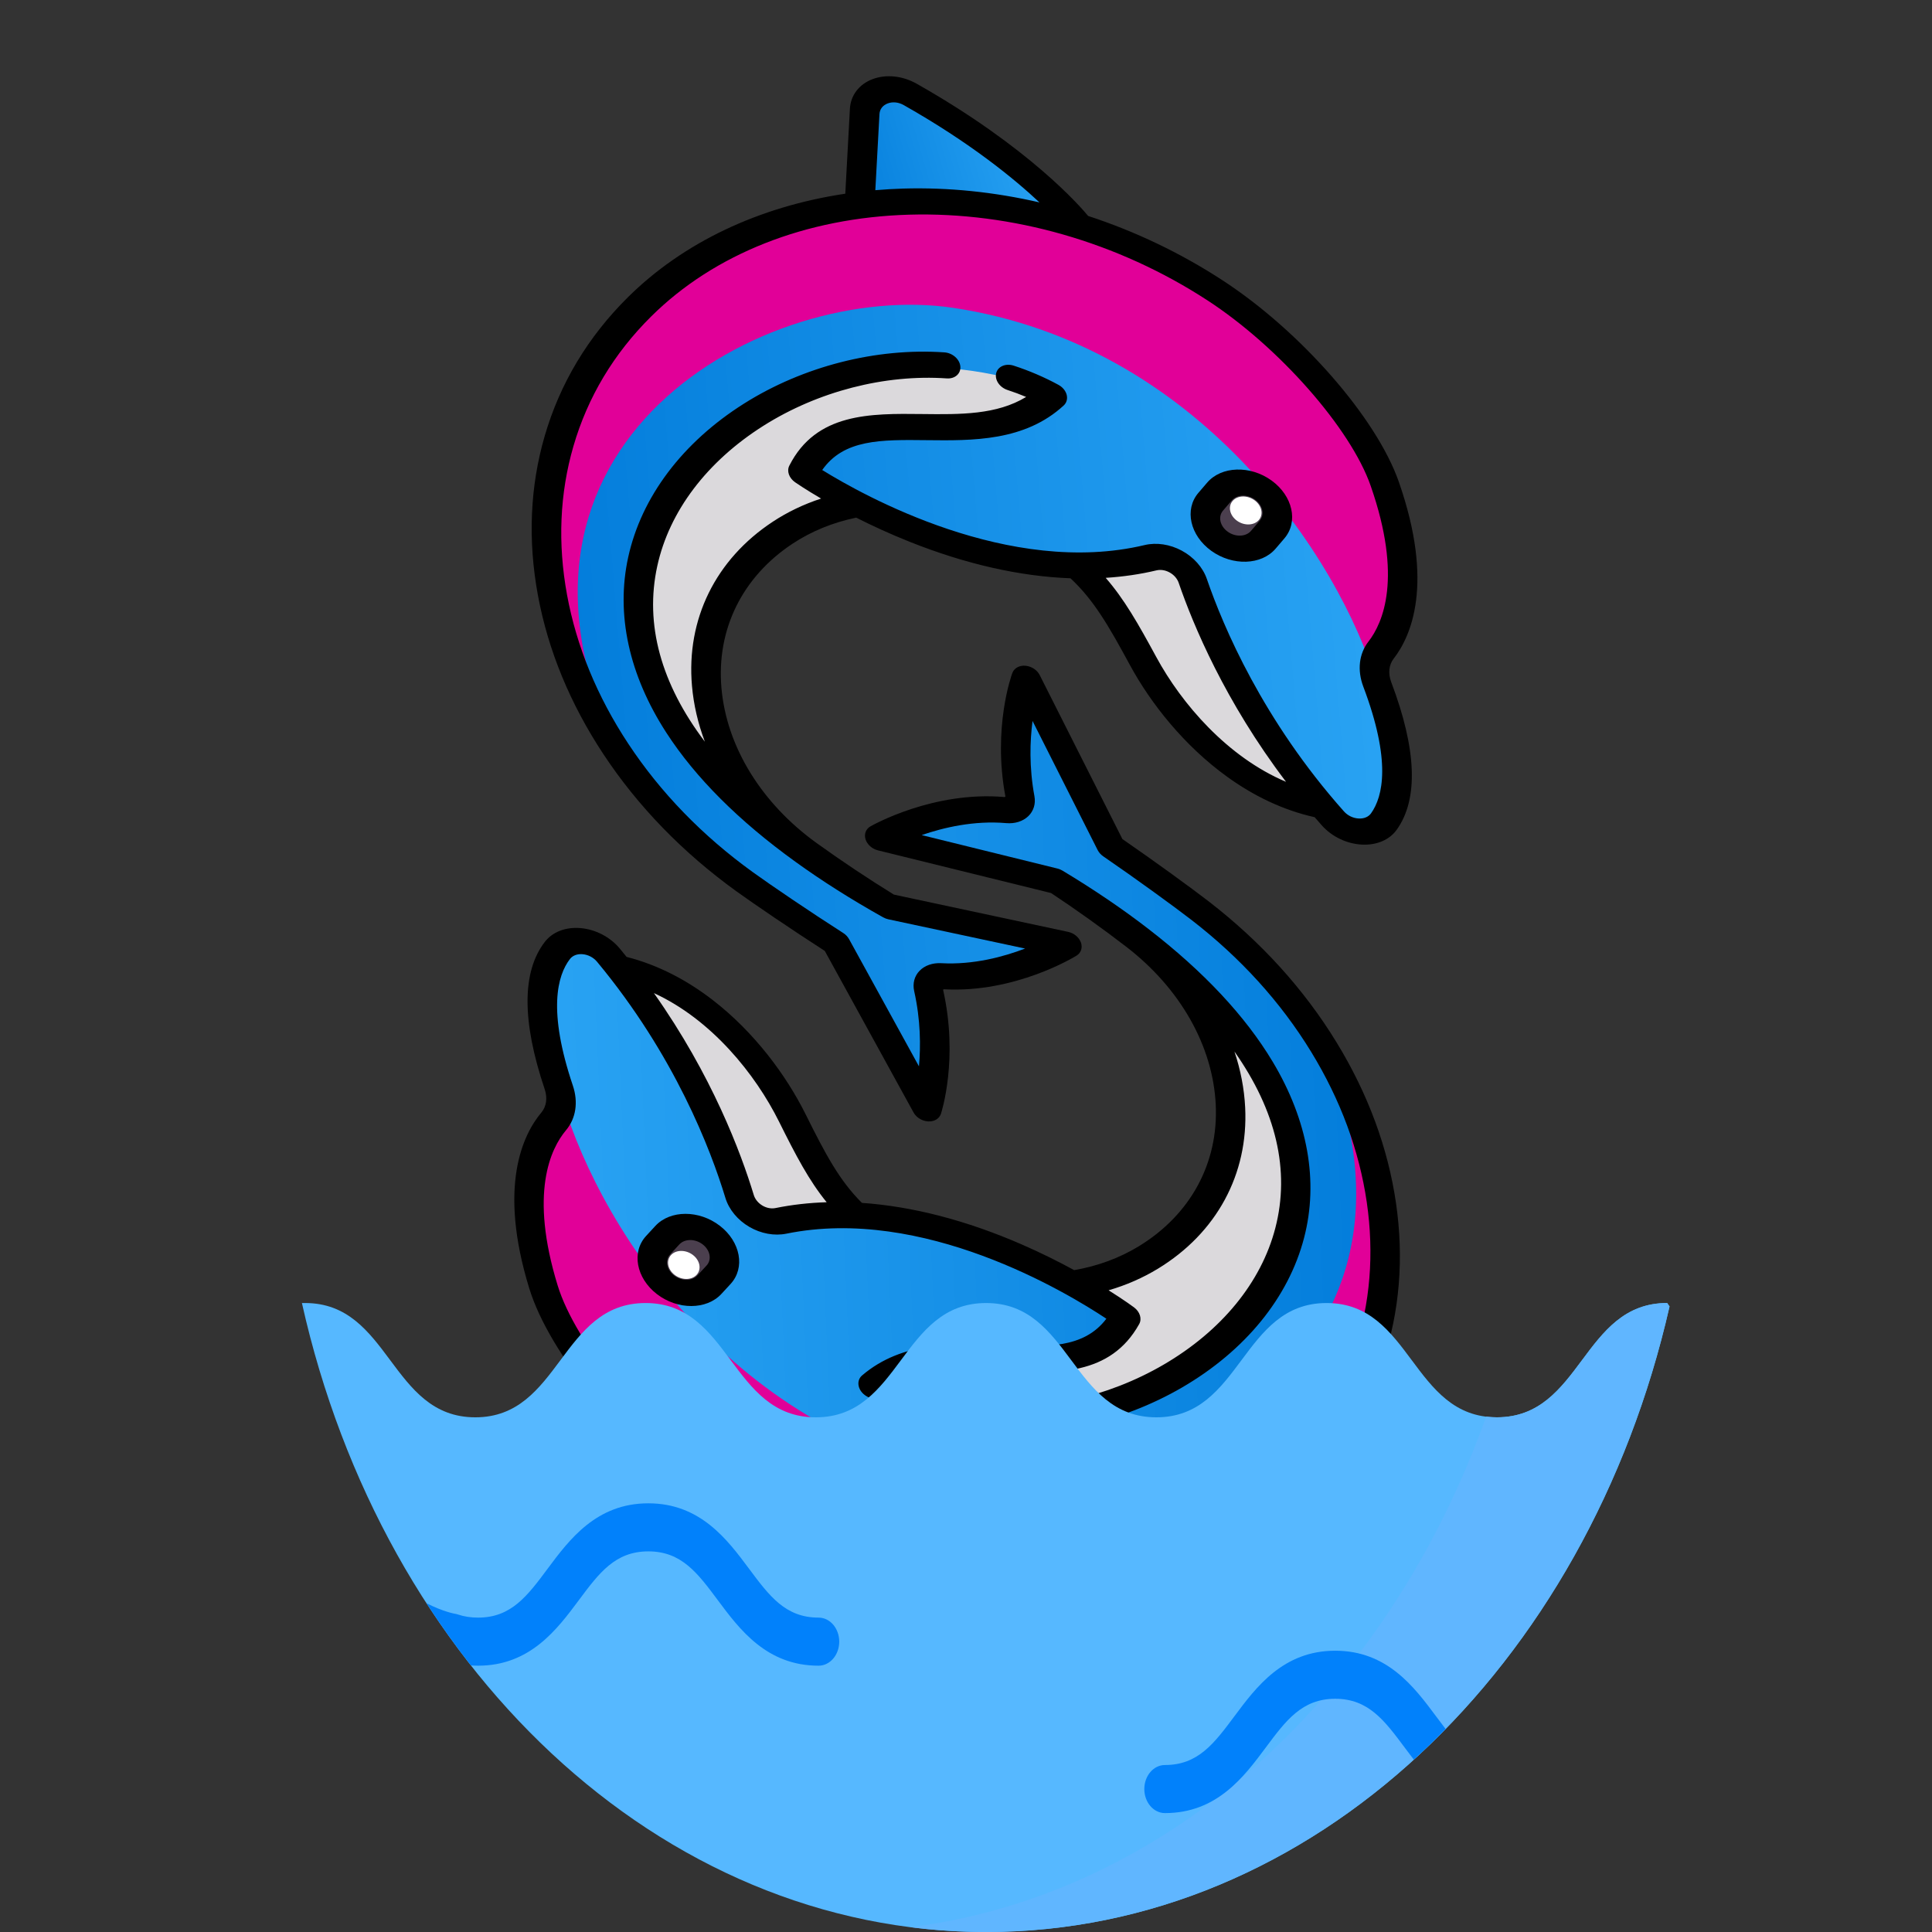 <svg width="88" height="88" viewBox="0 0 88 88" fill="none" xmlns="http://www.w3.org/2000/svg">
<rect x="0" y="0" width="88" height="88" fill="#333333" stroke="none"/>
<path d="M38.855 55.625C37.65 54.43 36.97 53.05 36.05 51.087C34.711 48.228 31.895 44.778 27.904 43.944L33.926 56.228L38.855 55.625Z" fill="#DBD9DC"/>
<path d="M45.72 77C40.172 73.817 37.951 70.36 37.951 70.36L48.414 70.751L47.828 76.29C47.745 77.181 46.646 77.531 45.72 77Z" fill="url(#paint0_linear)"/>
<path d="M58.444 67.739C52.04 73.632 40.67 73.596 32.165 67.664C29.001 65.457 25.66 61.551 24.758 58.627C23.385 54.175 24.456 51.989 25.22 51.079C25.57 50.663 25.641 50.088 25.452 49.528C24.235 45.916 24.717 44.133 25.417 43.257C25.925 42.621 27.101 42.77 27.71 43.502C31.331 47.857 33.009 52.258 33.688 54.497C33.913 55.239 34.782 55.77 35.563 55.61C40.724 54.555 46.011 56.868 48.947 58.515L49.016 58.464C50.194 58.276 51.312 57.883 52.307 57.277C57.7 53.992 57.08 46.859 51.702 42.709C50.628 41.879 49.281 40.915 48.092 40.136L40.995 38.387C40.664 38.305 40.558 37.909 40.838 37.789C41.846 37.356 43.731 36.719 45.789 36.898C46.212 36.934 46.526 36.645 46.456 36.267C46.1 34.348 46.315 32.712 46.52 31.773C46.583 31.482 47.047 31.5 47.196 31.796L50.604 38.553C52.184 39.637 53.893 40.884 54.656 41.473C64.105 48.766 65.972 60.813 58.444 67.739Z" fill="#E10098"/>
<path d="M25.417 43.258C25.925 42.622 27.101 42.771 27.71 43.503C31.331 47.858 33.009 52.259 33.688 54.498C33.913 55.24 34.782 55.771 35.563 55.611C40.724 54.556 46.011 56.87 48.947 58.516L49.016 58.465C50.194 58.277 51.312 57.884 52.307 57.278C57.699 53.993 57.08 46.86 51.702 42.71C50.628 41.88 49.281 40.916 48.091 40.137L40.995 38.388C40.664 38.306 40.558 37.91 40.838 37.79C41.846 37.357 43.731 36.72 45.789 36.899C46.212 36.936 46.526 36.646 46.456 36.268C46.1 34.349 46.315 32.714 46.52 31.774C46.583 31.484 47.047 31.501 47.196 31.797L50.604 38.554C52.184 39.638 53.893 40.885 54.656 41.474C56.936 43.234 58.77 45.273 60.142 47.448C66.539 61.79 52.619 68.793 44.118 67.243C33.108 65.234 26.998 55.481 25.452 49.529C24.235 45.917 24.716 44.134 25.417 43.258Z" fill="url(#paint1_linear)"/>
<path d="M49.432 64.282C47.041 64.759 44.461 64.714 41.919 64.026C41.434 63.895 40.961 63.716 40.504 63.5C40.143 63.328 40.055 62.895 40.344 62.712C43.828 60.511 48.964 63.568 51.134 60.219C51.219 60.089 51.159 59.9 51.001 59.796C50.611 59.537 49.836 59.035 48.859 58.471C50.038 58.284 51.312 57.884 52.307 57.278C57.699 53.993 57.08 46.859 51.702 42.709C50.628 41.88 49.281 40.915 48.091 40.137C64.821 48.06 60.81 62.012 49.432 64.282Z" fill="#DBD9DC"/>
<path d="M32.399 56.259C31.755 55.762 30.858 55.764 30.397 56.264L29.979 56.716C29.518 57.216 29.666 58.024 30.311 58.522C30.955 59.019 31.852 59.017 32.313 58.517L32.731 58.065C33.192 57.565 33.044 56.757 32.399 56.259Z" fill="#4B3F4E"/>
<path d="M31.564 57.164C31.886 57.413 31.961 57.817 31.73 58.067C31.499 58.317 31.051 58.318 30.729 58.07C30.406 57.821 30.332 57.416 30.563 57.166C30.793 56.916 31.242 56.916 31.564 57.164Z" fill="white"/>
<path d="M58.96 68.189C56.334 70.605 52.812 72.124 48.855 72.584L48.496 76.434C48.438 77.047 48.032 77.539 47.408 77.75C46.783 77.961 46.034 77.859 45.405 77.476C40.384 74.423 38.136 71.639 37.816 71.223C35.7 70.457 33.67 69.412 31.806 68.111C28.326 65.684 25.018 61.636 24.111 58.696C22.665 54.005 23.833 51.657 24.658 50.675C24.889 50.399 24.945 50.011 24.81 49.611C23.767 46.517 23.769 44.26 24.815 42.903C25.165 42.449 25.755 42.219 26.433 42.273C27.118 42.328 27.789 42.675 28.227 43.202C28.334 43.33 28.438 43.458 28.541 43.586C29.997 43.957 31.312 44.661 32.462 45.549C34.367 47.019 35.818 48.989 36.699 50.762C37.604 52.581 38.234 53.769 39.26 54.79C41.553 54.948 44.01 55.582 46.526 56.677C47.422 57.067 48.231 57.473 48.928 57.853C50.003 57.667 50.992 57.301 51.869 56.767C54.228 55.33 55.506 52.975 55.375 50.306C55.243 47.639 53.762 45.024 51.31 43.132C50.252 42.315 48.976 41.404 47.873 40.676L39.991 38.733C39.724 38.667 39.501 38.469 39.425 38.231C39.35 37.993 39.437 37.761 39.646 37.641C39.762 37.575 42.52 36.023 45.747 36.304C45.767 36.306 45.78 36.298 45.786 36.292C45.795 36.283 45.794 36.276 45.793 36.271C45.211 33.137 46.074 30.753 46.111 30.653C46.193 30.432 46.428 30.302 46.704 30.323C46.864 30.336 47.019 30.399 47.144 30.495C47.234 30.565 47.308 30.652 47.358 30.751L51.124 38.218C52.606 39.24 54.261 40.445 55.045 41.05C57.438 42.896 59.401 45.06 60.88 47.481C62.309 49.82 63.22 52.282 63.586 54.799C63.951 57.312 63.753 59.737 62.996 62.007C62.209 64.369 60.851 66.449 58.96 68.189ZM46.033 76.524C46.265 76.666 46.531 76.702 46.763 76.623C46.993 76.546 47.136 76.372 47.157 76.147L47.48 72.7C47.056 72.723 46.629 72.734 46.197 72.733C44.128 72.727 42.045 72.445 40.014 71.909C41.119 73.015 43.065 74.72 46.033 76.524ZM35.484 51.089C34.409 48.927 32.415 46.443 29.785 45.234C32.425 48.971 33.746 52.495 34.333 54.429C34.392 54.625 34.539 54.803 34.735 54.917C34.923 55.026 35.132 55.064 35.325 55.025C36.073 54.873 36.851 54.785 37.653 54.76C36.846 53.768 36.256 52.641 35.484 51.089ZM61.703 61.504C62.411 59.381 62.596 57.112 62.255 54.761C61.912 52.405 61.06 50.101 59.723 47.913C58.339 45.648 56.502 43.624 54.264 41.897C53.468 41.282 51.749 40.032 50.25 39.004C50.14 38.928 50.053 38.83 49.997 38.72L47.031 32.839C46.914 33.736 46.87 34.933 47.117 36.266C47.181 36.611 47.079 36.943 46.838 37.175C46.593 37.411 46.227 37.527 45.832 37.492C44.368 37.365 42.976 37.694 41.981 38.037L48.169 39.562C48.25 39.582 48.328 39.616 48.401 39.659L48.401 39.659C49.836 40.523 51.138 41.407 52.307 42.31C54.822 44.251 56.719 46.275 57.966 48.355C59.573 51.035 60.069 53.811 59.399 56.382C58.692 59.101 56.721 61.52 53.849 63.193C51.086 64.803 47.72 65.547 44.614 65.234C44.244 65.197 43.929 64.901 43.911 64.573C43.893 64.245 44.179 64.01 44.549 64.047C47.372 64.332 50.45 63.645 52.994 62.162C55.636 60.623 57.445 58.413 58.088 55.941C58.773 53.31 58.121 50.582 56.227 47.896C56.507 48.73 56.673 49.586 56.716 50.447C56.865 53.482 55.417 56.158 52.743 57.787C52.051 58.208 51.299 58.537 50.495 58.771C51.204 59.216 51.617 59.521 51.654 59.549C51.925 59.751 52.022 60.071 51.887 60.312C50.571 62.673 48.107 62.567 45.725 62.464C43.991 62.389 42.34 62.318 40.962 63.091C41.234 63.216 41.513 63.33 41.797 63.432C42.157 63.562 42.377 63.913 42.288 64.216C42.199 64.519 41.835 64.66 41.475 64.531C40.775 64.278 40.1 63.964 39.468 63.595C39.282 63.486 39.15 63.314 39.111 63.129C39.071 62.944 39.128 62.767 39.266 62.65C41.105 61.078 43.479 61.181 45.573 61.271C47.665 61.361 49.355 61.434 50.394 60.066C48.563 58.85 42.039 54.925 35.818 56.192C35.275 56.303 34.663 56.191 34.138 55.887C33.601 55.575 33.201 55.092 33.04 54.56C32.376 52.372 30.733 48.064 27.194 43.806C27.029 43.608 26.787 43.483 26.53 43.462C26.29 43.443 26.083 43.523 25.961 43.681C25.386 44.427 24.942 46.033 26.092 49.445C26.347 50.201 26.233 50.944 25.779 51.483C25.081 52.316 24.102 54.342 25.403 58.559C26.216 61.197 29.343 64.999 32.523 67.217C36.498 69.99 41.28 71.525 45.986 71.539C50.692 71.553 54.932 70.044 57.925 67.29C59.695 65.661 60.967 63.714 61.703 61.504Z" fill="black"/>
<path d="M29.919 58.943C28.975 58.214 28.756 57.025 29.432 56.293L29.85 55.84C30.526 55.108 31.845 55.105 32.789 55.834C33.733 56.563 33.952 57.752 33.276 58.484L32.858 58.937C32.182 59.669 30.863 59.672 29.919 58.943ZM32.184 57.642C32.429 57.376 32.35 56.945 32.007 56.681C31.665 56.416 31.187 56.417 30.942 56.683L30.524 57.135C30.279 57.401 30.358 57.832 30.7 58.096C31.043 58.361 31.521 58.36 31.766 58.094L32.184 57.642Z" fill="black"/>
<path d="M49.131 25.491C50.378 26.65 51.109 28.01 52.103 29.947C53.549 32.768 56.49 36.134 60.502 36.843L54.022 24.731L49.131 25.491Z" fill="#DBD9DC"/>
<path d="M41.458 4.301C47.115 7.313 49.463 10.705 49.463 10.705L39.013 10.645L39.384 5.078C39.433 4.184 40.514 3.798 41.458 4.301Z" fill="url(#paint2_linear)"/>
<path d="M29.128 13.979C35.287 7.875 46.626 7.551 55.337 13.223C58.578 15.332 62.061 19.139 63.073 22.039C64.614 26.454 63.631 28.677 62.904 29.613C62.572 30.041 62.523 30.619 62.733 31.174C64.086 34.752 63.675 36.554 63.01 37.454C62.528 38.107 61.349 37.995 60.714 37.281C56.934 33.033 55.091 28.679 54.328 26.458C54.074 25.722 53.187 25.218 52.414 25.402C47.308 26.623 41.946 24.473 38.955 22.916L38.888 22.97C37.72 23.195 36.621 23.624 35.652 24.263C30.401 27.723 31.295 34.848 36.818 38.834C37.921 39.631 39.302 40.554 40.518 41.296L47.663 42.824C47.996 42.895 48.117 43.288 47.843 43.417C46.855 43.883 44.999 44.581 42.94 44.467C42.516 44.443 42.214 44.743 42.299 45.12C42.728 47.031 42.577 48.675 42.408 49.623C42.356 49.916 41.894 49.913 41.733 49.621L38.074 42.962C36.456 41.926 34.704 40.731 33.92 40.165C24.216 33.16 21.888 21.154 29.128 13.979Z" fill="#E10098"/>
<path d="M63.01 37.454C62.527 38.106 61.349 37.995 60.714 37.281C56.934 33.033 55.091 28.679 54.327 26.458C54.074 25.721 53.187 25.217 52.414 25.402C47.308 26.623 41.946 24.473 38.955 22.916L38.888 22.97C37.72 23.195 36.621 23.624 35.651 24.263C30.401 27.723 31.295 34.847 36.818 38.834C37.921 39.631 39.302 40.554 40.518 41.296L47.662 42.824C47.996 42.895 48.117 43.288 47.843 43.417C46.854 43.883 44.999 44.581 42.939 44.467C42.516 44.443 42.214 44.743 42.298 45.119C42.728 47.03 42.577 48.675 42.408 49.623C42.356 49.915 41.893 49.913 41.733 49.621L38.074 42.962C36.456 41.926 34.703 40.73 33.92 40.165C31.578 38.474 29.67 36.491 28.218 34.356C21.284 20.194 34.895 12.74 43.433 14.024C54.491 15.687 60.961 25.261 62.732 31.174C64.086 34.752 63.674 36.554 63.01 37.454Z" fill="url(#paint3_linear)"/>
<path d="M38.248 17.155C40.614 16.601 43.189 16.564 45.751 17.173C46.239 17.289 46.718 17.453 47.182 17.656C47.549 17.816 47.653 18.247 47.371 18.44C43.982 20.754 38.742 17.855 36.708 21.277C36.628 21.411 36.695 21.598 36.857 21.697C37.256 21.945 38.048 22.422 39.044 22.956C37.876 23.181 36.621 23.622 35.651 24.261C30.401 27.721 31.295 34.846 36.818 38.832C37.921 39.629 39.302 40.552 40.518 41.294C23.528 33.888 26.989 19.788 38.248 17.155Z" fill="#DBD9DC"/>
<path d="M55.545 24.653C56.207 25.13 57.101 25.1 57.542 24.585L57.941 24.118C58.381 23.603 58.202 22.798 57.54 22.32C56.878 21.843 55.984 21.873 55.544 22.388L55.145 22.855C54.704 23.37 54.883 24.175 55.545 24.653Z" fill="#4B3F4E"/>
<path d="M56.342 23.718C56.011 23.479 55.922 23.077 56.142 22.819C56.362 22.561 56.81 22.546 57.141 22.785C57.472 23.024 57.561 23.427 57.341 23.684C57.12 23.942 56.673 23.957 56.342 23.718Z" fill="white"/>
<path d="M28.595 13.544C31.12 11.042 34.574 9.409 38.502 8.823L38.712 4.956C38.746 4.34 39.132 3.835 39.746 3.604C40.361 3.372 41.112 3.451 41.754 3.814C46.88 6.712 49.229 9.43 49.564 9.836C51.703 10.536 53.768 11.519 55.678 12.763C59.242 15.083 62.697 19.033 63.715 21.949C65.339 26.601 64.265 28.99 63.48 30C63.26 30.283 63.219 30.673 63.369 31.07C64.529 34.135 64.614 36.396 63.623 37.788C63.292 38.254 62.712 38.503 62.035 38.47C61.349 38.437 60.666 38.111 60.209 37.597C60.098 37.472 59.989 37.347 59.881 37.222C58.415 36.897 57.076 36.233 55.895 35.38C53.938 33.968 52.416 32.041 51.468 30.294C50.495 28.5 49.822 27.33 48.759 26.34C46.465 26.255 43.992 25.698 41.44 24.68C40.531 24.318 39.708 23.937 38.999 23.578C37.934 23.799 36.962 24.196 36.108 24.759C33.81 26.273 32.627 28.672 32.861 31.341C33.096 34.008 34.674 36.58 37.192 38.397C38.279 39.182 39.587 40.054 40.715 40.748L48.65 42.445C48.919 42.502 49.149 42.693 49.234 42.929C49.318 43.166 49.24 43.401 49.036 43.527C48.923 43.597 46.233 45.239 43.004 45.06C42.983 45.059 42.971 45.066 42.965 45.073C42.956 45.082 42.958 45.089 42.959 45.094C43.66 48.214 42.892 50.63 42.859 50.731C42.786 50.954 42.556 51.092 42.281 51.079C42.121 51.072 41.964 51.014 41.836 50.921C41.743 50.854 41.665 50.769 41.611 50.672L37.568 43.313C36.05 42.337 34.353 41.182 33.547 40.601C31.09 38.827 29.049 36.722 27.48 34.344C25.964 32.047 24.961 29.61 24.499 27.101C24.038 24.596 24.142 22.161 24.809 19.864C25.503 17.473 26.777 15.347 28.595 13.544ZM41.164 4.787C40.928 4.653 40.661 4.625 40.433 4.711C40.207 4.796 40.07 4.975 40.058 5.201L39.87 8.663C40.291 8.627 40.717 8.602 41.147 8.589C43.211 8.53 45.299 8.747 47.346 9.219C46.2 8.146 44.195 6.501 41.164 4.787ZM52.667 29.927C53.823 32.059 55.908 34.483 58.577 35.611C55.8 31.951 54.346 28.465 53.687 26.545C53.62 26.351 53.467 26.178 53.266 26.07C53.075 25.967 52.864 25.935 52.674 25.98C51.934 26.157 51.162 26.269 50.363 26.32C51.206 27.288 51.837 28.397 52.667 29.927ZM26.118 20.326C25.494 22.475 25.397 24.753 25.828 27.097C26.261 29.446 27.199 31.726 28.617 33.875C30.085 36.099 31.995 38.069 34.294 39.728C35.111 40.318 36.874 41.516 38.409 42.498C38.522 42.57 38.612 42.666 38.672 42.774L41.857 48.57C41.939 47.668 41.937 46.468 41.639 45.141C41.562 44.797 41.65 44.462 41.882 44.221C42.117 43.977 42.478 43.85 42.873 43.872C44.338 43.953 45.713 43.58 46.692 43.205L40.463 41.873C40.381 41.855 40.301 41.825 40.227 41.783L40.227 41.784C38.763 40.964 37.43 40.119 36.23 39.252C33.646 37.388 31.677 35.42 30.353 33.376C28.647 30.743 28.045 27.979 28.613 25.383C29.214 22.637 31.086 20.152 33.885 18.386C36.578 16.686 39.906 15.835 43.016 16.05C43.387 16.075 43.712 16.362 43.743 16.689C43.773 17.017 43.497 17.262 43.127 17.236C40.301 17.041 37.258 17.826 34.778 19.391C32.203 21.017 30.483 23.287 29.938 25.783C29.356 28.44 30.112 31.151 32.105 33.782C31.793 32.955 31.594 32.103 31.519 31.243C31.252 28.207 32.593 25.481 35.197 23.765C35.87 23.321 36.608 22.968 37.4 22.709C36.677 22.285 36.253 21.993 36.215 21.966C35.937 21.772 35.828 21.455 35.953 21.209C37.174 18.803 39.635 18.831 42.015 18.859C43.747 18.879 45.397 18.898 46.74 18.08C46.464 17.964 46.182 17.858 45.895 17.765C45.531 17.647 45.298 17.302 45.375 16.996C45.452 16.689 45.809 16.537 46.173 16.655C46.881 16.885 47.567 17.179 48.211 17.529C48.4 17.632 48.539 17.799 48.586 17.984C48.632 18.168 48.582 18.347 48.45 18.469C46.676 20.101 44.305 20.073 42.213 20.049C40.123 20.025 38.435 20.005 37.451 21.408C39.325 22.569 45.982 26.293 52.137 24.827C52.674 24.699 53.289 24.791 53.825 25.08C54.372 25.374 54.79 25.846 54.971 26.373C55.718 28.544 57.522 32.806 61.216 36.959C61.388 37.152 61.634 37.27 61.892 37.282C62.131 37.294 62.335 37.207 62.45 37.045C62.995 36.28 63.376 34.658 62.097 31.277C61.814 30.528 61.899 29.78 62.33 29.225C62.995 28.37 63.892 26.309 62.432 22.127C61.519 19.51 58.254 15.801 54.998 13.681C50.925 11.029 46.098 9.643 41.405 9.778C36.711 9.914 32.54 11.559 29.662 14.412C27.959 16.099 26.767 18.089 26.118 20.326Z" fill="black"/>
<path d="M57.914 21.884C58.884 22.585 59.148 23.768 58.502 24.523L58.103 24.99C57.457 25.745 56.142 25.789 55.172 25.089C54.202 24.389 53.939 23.205 54.584 22.45L54.984 21.984C55.63 21.229 56.944 21.184 57.914 21.884ZM55.706 23.259C55.471 23.533 55.567 23.963 55.919 24.217C56.271 24.471 56.747 24.454 56.982 24.181L57.381 23.714C57.615 23.44 57.519 23.011 57.168 22.757C56.816 22.503 56.339 22.519 56.105 22.793L55.706 23.259Z" fill="black"/>
<path d="M75.937 59.351C72.059 59.351 72.059 64.557 68.181 64.557C64.303 64.557 64.303 59.351 60.425 59.351C56.548 59.351 56.548 64.557 52.67 64.557C48.793 64.557 48.793 59.351 44.915 59.351C41.037 59.351 41.037 64.557 37.16 64.557C33.282 64.557 33.282 59.351 29.405 59.351C25.528 59.351 25.528 64.557 21.65 64.557C17.773 64.557 17.773 59.351 13.895 59.351H13.752C17.439 75.851 29.994 88.001 44.916 88.001C59.791 88.001 72.314 75.928 76.045 59.507L75.937 59.351Z" fill="#56B8FF"/>
<path d="M75.937 59.35C72.059 59.35 72.059 64.556 68.181 64.556C68.01 64.556 67.849 64.543 67.693 64.523C63.196 77.12 53.285 86.276 41.469 87.781C42.602 87.925 43.752 88 44.916 88C59.791 88 72.314 75.927 76.045 59.506L75.937 59.35Z" fill="#60B6FF"/>
<path d="M65.825 78.725C65.683 78.542 65.544 78.355 65.405 78.168C64.416 76.84 63.185 75.188 60.818 75.188C58.45 75.188 57.219 76.84 56.23 78.168C55.303 79.412 54.572 80.394 53.062 80.394C52.543 80.394 52.122 80.884 52.122 81.489C52.122 82.093 52.543 82.584 53.062 82.584C55.43 82.584 56.661 80.931 57.65 79.603C58.576 78.359 59.308 77.377 60.818 77.377C62.327 77.377 63.059 78.36 63.985 79.603C64.121 79.786 64.257 79.968 64.398 80.149C64.892 79.699 65.375 79.233 65.846 78.751L65.825 78.725Z" fill="#0181FB"/>
<path d="M26.363 72.889C27.289 71.645 28.021 70.663 29.531 70.663C31.04 70.663 31.772 71.645 32.698 72.889C33.687 74.217 34.918 75.87 37.286 75.87C37.805 75.87 38.226 75.379 38.226 74.775C38.226 74.17 37.805 73.68 37.286 73.68C35.776 73.68 35.045 72.698 34.118 71.454C33.13 70.126 31.898 68.474 29.531 68.474C27.163 68.474 25.932 70.126 24.943 71.454C24.017 72.698 23.285 73.68 21.775 73.68C21.442 73.68 21.142 73.633 20.86 73.539C20.812 73.522 20.769 73.512 20.718 73.504C20.711 73.503 20.207 73.419 19.427 73.027C20.064 74.009 20.739 74.954 21.45 75.858C21.557 75.865 21.666 75.87 21.775 75.87C24.143 75.87 25.374 74.217 26.363 72.889Z" fill="#0181FB"/>
<defs>
<linearGradient id="paint0_linear" x1="38.983" y1="71.829" x2="49.017" y2="69.338" gradientUnits="userSpaceOnUse">
<stop stop-color="#2AA4F4"/>
<stop offset="1" stop-color="#007AD9"/>
</linearGradient>
<linearGradient id="paint1_linear" x1="23.995" y1="53.217" x2="65.349" y2="51.402" gradientUnits="userSpaceOnUse">
<stop stop-color="#2AA4F4"/>
<stop offset="1" stop-color="#007AD9"/>
</linearGradient>
<linearGradient id="paint2_linear" x1="48.377" y1="9.267" x2="38.478" y2="12.117" gradientUnits="userSpaceOnUse">
<stop stop-color="#2AA4F4"/>
<stop offset="1" stop-color="#007AD9"/>
</linearGradient>
<linearGradient id="paint3_linear" x1="64.043" y1="27.434" x2="22.894" y2="30.825" gradientUnits="userSpaceOnUse">
<stop stop-color="#2AA4F4"/>
<stop offset="1" stop-color="#007AD9"/>
</linearGradient>
</defs>
</svg>
